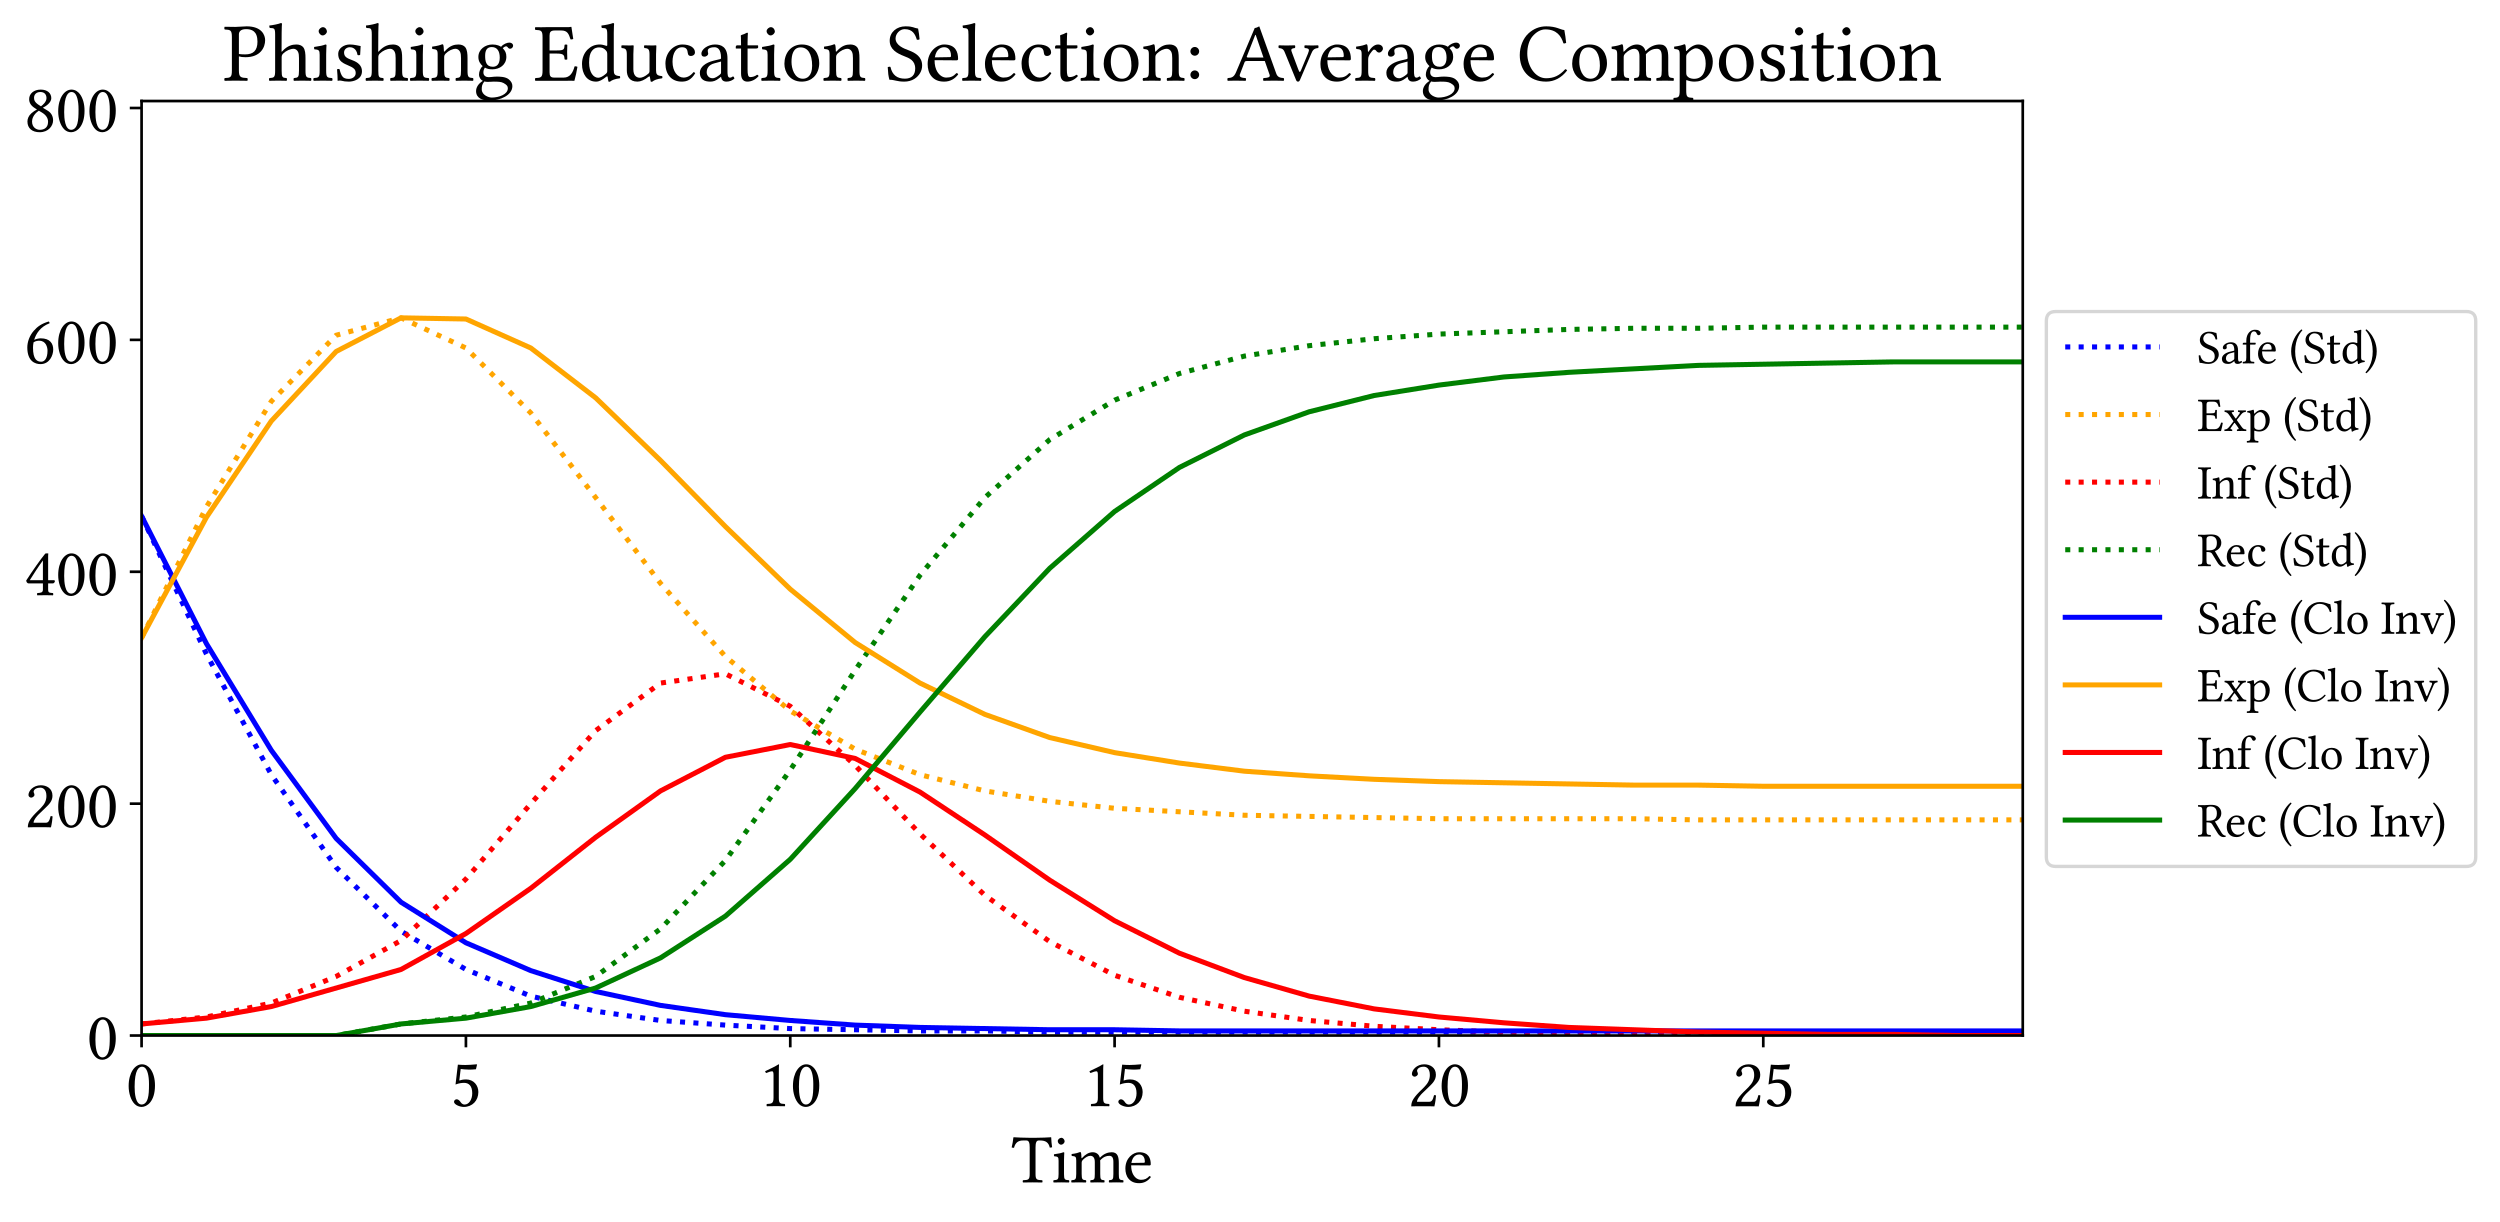 <?xml version="1.0" encoding="utf-8" standalone="no"?>
<!DOCTYPE svg PUBLIC "-//W3C//DTD SVG 1.1//EN"
  "http://www.w3.org/Graphics/SVG/1.1/DTD/svg11.dtd">
<svg xmlns:xlink="http://www.w3.org/1999/xlink" width="741.559pt" height="362.597pt" viewBox="0 0 741.559 362.597" xmlns="http://www.w3.org/2000/svg" version="1.1">
 <defs>
  <style type="text/css">*{stroke-linejoin: round; stroke-linecap: butt}</style>
 </defs>
 <g id="figure_1">
  <g id="patch_1">
   <path d="M 0 362.597 
L 741.559 362.597 
L 741.559 -0 
L 0 -0 
z
" style="fill: #ffffff"/>
  </g>
  <g id="axes_1">
   <g id="patch_2">
    <path d="M 41.996 307.167 
L 599.996 307.167 
L 599.996 29.967 
L 41.996 29.967 
z
" style="fill: #ffffff"/>
   </g>
   <g id="matplotlib.axis_1">
    <g id="xtick_1">
     <g id="line2d_1">
      <defs>
       <path id="me7a131b6c5" d="M 0 0 
L 0 3.5 
" style="stroke: #000000; stroke-width: 0.8"/>
      </defs>
      <g>
       <use xlink:href="#me7a131b6c5" x="41.996" y="307.167" style="stroke: #000000; stroke-width: 0.8"/>
      </g>
     </g>
     <g id="text_1">
      <!-- $\mathdefault{0}$ -->
      <g transform="translate(37.363 328.14) scale(0.2 -0.2)">
       <defs>
        <path id="LinLibertineT-30" d="M 1485 3679 
C 1594 3679 1696 3641 1773 3571 
C 1971 3405 2144 2918 2144 2060 
C 2144 1472 2125 1068 2035 742 
C 1894 217 1581 160 1466 160 
C 870 160 806 1254 806 1811 
C 806 3385 1197 3679 1485 3679 
z
M 1459 -64 
C 1952 -64 2701 435 2701 1939 
C 2701 2572 2547 3116 2266 3488 
C 2099 3711 1830 3904 1485 3904 
C 851 3904 250 3148 250 1881 
C 250 1196 461 556 813 204 
C 992 25 1210 -64 1459 -64 
z
" transform="scale(0.016)"/>
       </defs>
       <use xlink:href="#LinLibertineT-30" transform="scale(0.996)"/>
      </g>
     </g>
    </g>
    <g id="xtick_2">
     <g id="line2d_2">
      <g>
       <use xlink:href="#me7a131b6c5" x="138.203" y="307.167" style="stroke: #000000; stroke-width: 0.8"/>
      </g>
     </g>
     <g id="text_2">
      <!-- $\mathdefault{5}$ -->
      <g transform="translate(133.57 328.14) scale(0.2 -0.2)">
       <defs>
        <path id="LinLibertineT-35" d="M 2042 1209 
C 2042 605 1722 160 1338 160 
C 1094 160 1011 318 915 446 
C 832 554 723 649 589 649 
C 467 649 346 541 346 414 
C 346 153 890 -64 1254 -64 
C 2048 -64 2611 522 2611 1323 
C 2611 1940 2182 2496 1466 2496 
C 1190 2496 954 2438 838 2393 
L 966 3468 
C 1203 3443 1408 3411 1715 3411 
C 1907 3404 2125 3417 2387 3443 
L 2490 3878 
L 2445 3904 
C 2080 3872 1734 3840 1395 3840 
C 1158 3840 928 3852 704 3872 
L 486 2023 
C 826 2150 1069 2176 1299 2176 
C 1715 2176 2042 1902 2042 1209 
z
" transform="scale(0.016)"/>
       </defs>
       <use xlink:href="#LinLibertineT-35" transform="scale(0.996)"/>
      </g>
     </g>
    </g>
    <g id="xtick_3">
     <g id="line2d_3">
      <g>
       <use xlink:href="#me7a131b6c5" x="234.41" y="307.167" style="stroke: #000000; stroke-width: 0.8"/>
      </g>
     </g>
     <g id="text_3">
      <!-- $\mathdefault{10}$ -->
      <g transform="translate(225.144 328.14) scale(0.2 -0.2)">
       <defs>
        <path id="LinLibertineT-31" d="M 1843 793 
L 1843 3014 
C 1843 3398 1850 3789 1862 3872 
C 1862 3904 1850 3904 1824 3904 
C 1472 3686 1133 3526 570 3264 
C 582 3193 608 3129 666 3091 
C 960 3212 1101 3251 1222 3251 
C 1331 3251 1350 3097 1350 2880 
L 1350 793 
C 1350 262 1178 230 730 211 
C 691 172 691 38 730 0 
C 1043 6 1274 12 1619 12 
C 1926 12 2080 6 2400 0 
C 2438 38 2438 172 2400 211 
C 1952 230 1843 262 1843 793 
z
" transform="scale(0.016)"/>
       </defs>
       <use xlink:href="#LinLibertineT-31" transform="scale(0.996)"/>
       <use xlink:href="#LinLibertineT-30" transform="translate(46.326 0) scale(0.996)"/>
      </g>
     </g>
    </g>
    <g id="xtick_4">
     <g id="line2d_4">
      <g>
       <use xlink:href="#me7a131b6c5" x="330.616" y="307.167" style="stroke: #000000; stroke-width: 0.8"/>
      </g>
     </g>
     <g id="text_4">
      <!-- $\mathdefault{15}$ -->
      <g transform="translate(321.351 328.14) scale(0.2 -0.2)">
       <use xlink:href="#LinLibertineT-31" transform="scale(0.996)"/>
       <use xlink:href="#LinLibertineT-35" transform="translate(46.326 0) scale(0.996)"/>
      </g>
     </g>
    </g>
    <g id="xtick_5">
     <g id="line2d_5">
      <g>
       <use xlink:href="#me7a131b6c5" x="426.823" y="307.167" style="stroke: #000000; stroke-width: 0.8"/>
      </g>
     </g>
     <g id="text_5">
      <!-- $\mathdefault{20}$ -->
      <g transform="translate(417.558 328.14) scale(0.2 -0.2)">
       <defs>
        <path id="LinLibertineT-32" d="M 390 2999 
C 390 2866 512 2752 646 2752 
C 755 2752 947 2866 947 3006 
C 947 3057 934 3095 922 3139 
C 909 3184 870 3241 870 3292 
C 870 3451 1037 3679 1504 3679 
C 1734 3679 2061 3521 2061 2910 
C 2061 2501 1914 2168 1536 1783 
L 1062 1314 
C 435 672 333 364 333 -13 
C 333 -13 659 0 864 0 
L 1984 0 
C 2189 0 2483 -13 2483 -13 
C 2566 326 2630 807 2637 1000 
C 2598 1032 2515 1044 2451 1032 
C 2342 576 2234 416 2003 416 
L 864 416 
C 864 724 1306 1160 1338 1192 
L 1984 1815 
C 2349 2168 2624 2450 2624 2936 
C 2624 3622 2061 3904 1542 3904 
C 832 3904 390 3381 390 2999 
z
" transform="scale(0.016)"/>
       </defs>
       <use xlink:href="#LinLibertineT-32" transform="scale(0.996)"/>
       <use xlink:href="#LinLibertineT-30" transform="translate(46.326 0) scale(0.996)"/>
      </g>
     </g>
    </g>
    <g id="xtick_6">
     <g id="line2d_6">
      <g>
       <use xlink:href="#me7a131b6c5" x="523.03" y="307.167" style="stroke: #000000; stroke-width: 0.8"/>
      </g>
     </g>
     <g id="text_6">
      <!-- $\mathdefault{25}$ -->
      <g transform="translate(513.765 328.14) scale(0.2 -0.2)">
       <use xlink:href="#LinLibertineT-32" transform="scale(0.996)"/>
       <use xlink:href="#LinLibertineT-35" transform="translate(46.326 0) scale(0.996)"/>
      </g>
     </g>
    </g>
    <g id="text_7">
     <!-- Time -->
     <g transform="translate(300.024 350.755) scale(0.2 -0.2)">
      <defs>
       <path id="LinLibertineT-54" d="M 2240 796 
L 2240 3254 
C 2240 3666 2304 3910 2534 3910 
L 2675 3910 
C 3155 3910 3456 3743 3565 3247 
C 3635 3247 3725 3254 3782 3280 
C 3738 3575 3706 3904 3699 4192 
C 3699 4198 3686 4211 3680 4211 
C 3462 4192 2752 4160 2246 4160 
L 1696 4160 
C 1203 4160 448 4192 205 4211 
C 192 4211 179 4198 179 4192 
C 154 3904 90 3569 19 3260 
C 83 3235 160 3228 237 3228 
C 365 3743 659 3910 1082 3910 
L 1395 3910 
C 1632 3910 1696 3666 1696 3273 
L 1696 796 
C 1696 262 1587 230 1075 211 
C 1037 172 1037 38 1075 0 
C 1389 6 1715 12 1971 12 
C 2214 12 2541 6 2861 0 
C 2899 38 2899 172 2861 211 
C 2349 230 2240 262 2240 796 
z
" transform="scale(0.016)"/>
       <path id="LinLibertineT-69" d="M 576 3852 
C 576 3686 730 3519 883 3519 
C 1062 3519 1216 3692 1216 3827 
C 1216 3980 1082 4160 909 4160 
C 755 4160 576 4006 576 3852 
z
M 1158 785 
L 1158 2040 
C 1158 2356 1184 2769 1184 2769 
C 1184 2796 1152 2816 1101 2816 
C 922 2743 666 2683 224 2624 
C 211 2585 224 2483 237 2444 
C 589 2413 653 2375 653 2015 
L 653 785 
C 653 261 582 242 192 211 
C 154 172 154 38 192 0 
C 403 6 653 12 909 12 
C 1165 12 1408 6 1619 0 
C 1658 38 1658 172 1619 211 
C 1229 236 1158 261 1158 785 
z
" transform="scale(0.016)"/>
       <path id="LinLibertineT-6d" d="M 1088 2298 
C 1082 2489 1069 2719 1037 2783 
C 1024 2816 1011 2835 960 2835 
C 781 2764 614 2707 173 2649 
C 160 2611 173 2508 186 2470 
C 531 2438 602 2406 602 2036 
L 602 791 
C 602 268 518 236 166 211 
C 128 172 128 38 166 0 
C 358 6 602 12 858 12 
C 1114 12 1312 6 1504 0 
C 1542 38 1542 172 1504 211 
C 1178 243 1107 268 1107 791 
L 1107 1838 
C 1107 1972 1165 2049 1216 2106 
C 1472 2355 1709 2483 1907 2483 
C 2150 2483 2330 2329 2330 1902 
L 2330 791 
C 2330 268 2278 236 1933 211 
C 1901 172 1901 38 1933 0 
C 2093 6 2330 12 2586 12 
C 2842 12 3053 6 3213 0 
C 3245 38 3245 172 3213 211 
C 2893 236 2835 268 2835 791 
L 2835 1806 
C 2835 1896 2835 1985 2829 2061 
C 3136 2400 3424 2483 3674 2483 
C 3917 2483 4058 2342 4058 1915 
L 4058 791 
C 4058 268 3994 236 3661 211 
C 3629 172 3629 38 3661 0 
C 3821 6 4058 12 4314 12 
C 4570 12 4794 6 4973 0 
C 5005 38 5005 172 4973 211 
C 4621 236 4563 268 4563 791 
L 4563 1800 
C 4563 2368 4467 2816 3904 2816 
C 3578 2816 3181 2694 2848 2342 
C 2829 2323 2790 2291 2778 2349 
C 2720 2611 2470 2816 2138 2816 
C 1766 2816 1434 2598 1165 2298 
C 1133 2266 1094 2221 1088 2298 
z
" transform="scale(0.016)"/>
       <path id="LinLibertineT-65" d="M 794 1817 
C 915 2546 1363 2604 1517 2604 
C 1760 2604 2048 2469 2048 1927 
C 2048 1869 2022 1836 1952 1836 
L 794 1817 
z
M 2470 598 
C 2234 352 2048 249 1677 249 
C 1446 249 1178 385 979 714 
C 851 928 774 1225 774 1600 
L 2477 1587 
C 2554 1587 2598 1625 2598 1696 
C 2598 2237 2406 2816 1517 2816 
C 960 2816 237 2282 237 1302 
C 237 940 326 592 538 346 
C 755 89 1056 -64 1517 -64 
C 2003 -64 2349 160 2605 495 
C 2586 559 2547 592 2470 598 
z
" transform="scale(0.016)"/>
      </defs>
      <use xlink:href="#LinLibertineT-54" transform="scale(0.996)"/>
      <use xlink:href="#LinLibertineT-69" transform="translate(59.477 0) scale(0.996)"/>
      <use xlink:href="#LinLibertineT-6d" transform="translate(86.476 0) scale(0.996)"/>
      <use xlink:href="#LinLibertineT-65" transform="translate(165.181 0) scale(0.996)"/>
     </g>
    </g>
   </g>
   <g id="matplotlib.axis_2">
    <g id="ytick_1">
     <g id="line2d_7">
      <defs>
       <path id="m7c81fdc596" d="M 0 0 
L -3.5 0 
" style="stroke: #000000; stroke-width: 0.8"/>
      </defs>
      <g>
       <use xlink:href="#m7c81fdc596" x="41.996" y="307.167" style="stroke: #000000; stroke-width: 0.8"/>
      </g>
     </g>
     <g id="text_8">
      <!-- $\mathdefault{0}$ -->
      <g transform="translate(25.731 314.153) scale(0.2 -0.2)">
       <use xlink:href="#LinLibertineT-30" transform="scale(0.996)"/>
      </g>
     </g>
    </g>
    <g id="ytick_2">
     <g id="line2d_8">
      <g>
       <use xlink:href="#m7c81fdc596" x="41.996" y="238.383" style="stroke: #000000; stroke-width: 0.8"/>
      </g>
     </g>
     <g id="text_9">
      <!-- $\mathdefault{200}$ -->
      <g transform="translate(7.2 245.369) scale(0.2 -0.2)">
       <use xlink:href="#LinLibertineT-32" transform="scale(0.996)"/>
       <use xlink:href="#LinLibertineT-30" transform="translate(46.326 0) scale(0.996)"/>
       <use xlink:href="#LinLibertineT-30" transform="translate(92.653 0) scale(0.996)"/>
      </g>
     </g>
    </g>
    <g id="ytick_3">
     <g id="line2d_9">
      <g>
       <use xlink:href="#m7c81fdc596" x="41.996" y="169.599" style="stroke: #000000; stroke-width: 0.8"/>
      </g>
     </g>
     <g id="text_10">
      <!-- $\mathdefault{400}$ -->
      <g transform="translate(7.2 176.585) scale(0.2 -0.2)">
       <defs>
        <path id="LinLibertineT-34" d="M 1734 3246 
L 1734 1408 
L 512 1408 
C 838 1931 1293 2646 1734 3246 
z
M 2752 1408 
L 2221 1408 
L 2221 3272 
C 2221 3591 2221 3840 2234 3891 
L 2221 3904 
L 2016 3904 
C 1971 3904 1939 3865 1914 3833 
C 1510 3342 768 2288 179 1375 
C 198 1279 237 1107 429 1107 
L 1734 1107 
L 1734 522 
C 1734 230 1491 230 1216 211 
C 1178 172 1178 38 1216 0 
C 1421 6 1677 12 1971 12 
C 2221 12 2464 6 2669 0 
C 2707 38 2707 172 2669 211 
C 2355 236 2221 223 2221 522 
L 2221 1107 
L 2662 1107 
C 2752 1107 2848 1228 2848 1305 
C 2848 1369 2822 1408 2752 1408 
z
" transform="scale(0.016)"/>
       </defs>
       <use xlink:href="#LinLibertineT-34" transform="scale(0.996)"/>
       <use xlink:href="#LinLibertineT-30" transform="translate(46.326 0) scale(0.996)"/>
       <use xlink:href="#LinLibertineT-30" transform="translate(92.653 0) scale(0.996)"/>
      </g>
     </g>
    </g>
    <g id="ytick_4">
     <g id="line2d_10">
      <g>
       <use xlink:href="#m7c81fdc596" x="41.996" y="100.815" style="stroke: #000000; stroke-width: 0.8"/>
      </g>
     </g>
     <g id="text_11">
      <!-- $\mathdefault{600}$ -->
      <g transform="translate(7.2 107.801) scale(0.2 -0.2)">
       <defs>
        <path id="LinLibertineT-36" d="M 864 1965 
C 1075 2105 1286 2112 1395 2112 
C 2022 2112 2163 1499 2163 1180 
C 2163 478 1894 160 1581 160 
C 1178 160 813 376 813 1467 
C 813 1614 826 1780 864 1965 
z
M 922 2195 
C 1094 2775 1504 3419 2355 3737 
C 2355 3814 2330 3871 2278 3904 
C 1632 3712 1235 3444 877 3030 
C 480 2571 282 1990 282 1486 
C 282 191 1018 -64 1510 -64 
C 2349 -64 2694 746 2694 1295 
C 2694 1844 2400 2336 1530 2336 
C 1363 2336 1114 2284 922 2195 
z
" transform="scale(0.016)"/>
       </defs>
       <use xlink:href="#LinLibertineT-36" transform="scale(0.996)"/>
       <use xlink:href="#LinLibertineT-30" transform="translate(46.326 0) scale(0.996)"/>
       <use xlink:href="#LinLibertineT-30" transform="translate(92.653 0) scale(0.996)"/>
      </g>
     </g>
    </g>
    <g id="ytick_5">
     <g id="line2d_11">
      <g>
       <use xlink:href="#m7c81fdc596" x="41.996" y="32.031" style="stroke: #000000; stroke-width: 0.8"/>
      </g>
     </g>
     <g id="text_12">
      <!-- $\mathdefault{800}$ -->
      <g transform="translate(7.2 39.017) scale(0.2 -0.2)">
       <defs>
        <path id="LinLibertineT-38" d="M 1498 3679 
C 1914 3679 2067 3405 2067 3110 
C 2067 2764 1728 2476 1555 2348 
L 1357 2470 
C 954 2732 909 2944 909 3142 
C 909 3437 1114 3679 1498 3679 
z
M 2515 3104 
C 2515 3565 2157 3904 1530 3904 
C 877 3904 454 3513 454 3020 
C 454 2662 627 2400 1018 2156 
L 1184 2054 
C 998 1958 826 1843 666 1702 
C 403 1472 294 1184 294 934 
C 294 281 755 -64 1434 -64 
C 2272 -64 2682 550 2682 1036 
C 2682 1408 2522 1734 2182 1939 
L 1728 2214 
C 2029 2361 2515 2694 2515 3104 
z
M 1446 160 
C 1158 160 723 358 723 934 
C 723 1126 806 1574 1357 1939 
L 1658 1760 
C 2054 1516 2214 1216 2214 908 
C 2214 268 1734 160 1446 160 
z
" transform="scale(0.016)"/>
       </defs>
       <use xlink:href="#LinLibertineT-38" transform="scale(0.996)"/>
       <use xlink:href="#LinLibertineT-30" transform="translate(46.326 0) scale(0.996)"/>
       <use xlink:href="#LinLibertineT-30" transform="translate(92.653 0) scale(0.996)"/>
      </g>
     </g>
    </g>
   </g>
   <g id="line2d_12">
    <path d="M 41.996 153.091 
L 61.237 194.017 
L 80.479 229.785 
L 99.72 257.299 
L 118.961 276.214 
L 138.203 287.564 
L 157.444 295.474 
L 176.685 299.945 
L 195.927 302.696 
L 215.168 304.072 
L 234.41 305.104 
L 253.651 305.448 
L 272.892 305.791 
L 292.134 305.791 
L 311.375 306.135 
L 330.616 306.135 
L 349.858 306.135 
L 369.099 306.135 
L 388.341 306.135 
L 407.582 306.135 
L 426.823 306.135 
L 446.065 306.135 
L 465.306 306.135 
L 484.547 306.135 
L 503.789 306.135 
L 523.03 306.135 
L 542.272 306.135 
L 561.513 306.135 
L 580.754 306.135 
L 599.996 306.135 
" clip-path="url(#pce4a494688)" style="fill: none; stroke-dasharray: 1.5,2.475; stroke-dashoffset: 0; stroke: #0000ff; stroke-width: 1.5"/>
   </g>
   <g id="line2d_13">
    <path d="M 41.996 189.202 
L 61.237 150.339 
L 80.479 119.043 
L 99.72 99.439 
L 118.961 94.28 
L 138.203 103.222 
L 157.444 122.482 
L 176.685 147.588 
L 195.927 173.038 
L 215.168 194.705 
L 234.41 210.869 
L 253.651 222.219 
L 272.892 229.785 
L 292.134 234.6 
L 311.375 237.695 
L 330.616 239.759 
L 349.858 240.79 
L 369.099 241.822 
L 388.341 242.166 
L 407.582 242.51 
L 426.823 242.854 
L 446.065 242.854 
L 465.306 242.854 
L 484.547 242.854 
L 503.789 243.198 
L 523.03 243.198 
L 542.272 243.198 
L 561.513 243.198 
L 580.754 243.198 
L 599.996 243.198 
" clip-path="url(#pce4a494688)" style="fill: none; stroke-dasharray: 1.5,2.475; stroke-dashoffset: 0; stroke: #ffa500; stroke-width: 1.5"/>
   </g>
   <g id="line2d_14">
    <path d="M 41.996 303.728 
L 61.237 301.664 
L 80.479 297.537 
L 99.72 289.627 
L 118.961 278.966 
L 138.203 260.738 
L 157.444 238.383 
L 176.685 216.716 
L 195.927 202.615 
L 215.168 199.864 
L 234.41 209.494 
L 253.651 227.034 
L 272.892 247.325 
L 292.134 265.553 
L 311.375 279.31 
L 330.616 289.283 
L 349.858 295.818 
L 369.099 299.945 
L 388.341 302.696 
L 407.582 304.416 
L 426.823 305.448 
L 446.065 306.135 
L 465.306 306.479 
L 484.547 306.823 
L 503.789 307.167 
L 523.03 307.167 
L 542.272 307.167 
L 561.513 307.167 
L 580.754 307.167 
L 599.996 307.167 
" clip-path="url(#pce4a494688)" style="fill: none; stroke-dasharray: 1.5,2.475; stroke-dashoffset: 0; stroke: #ff0000; stroke-width: 1.5"/>
   </g>
   <g id="line2d_15">
    <path d="M 41.996 307.167 
L 61.237 307.167 
L 80.479 307.167 
L 99.72 307.167 
L 118.961 303.728 
L 138.203 301.664 
L 157.444 297.537 
L 176.685 289.627 
L 195.927 275.526 
L 215.168 255.235 
L 234.41 228.409 
L 253.651 198.832 
L 272.892 170.631 
L 292.134 147.588 
L 311.375 130.392 
L 330.616 118.699 
L 349.858 110.788 
L 369.099 105.63 
L 388.341 102.534 
L 407.582 100.471 
L 426.823 99.095 
L 446.065 98.407 
L 465.306 97.719 
L 484.547 97.376 
L 503.789 97.376 
L 523.03 97.032 
L 542.272 97.032 
L 561.513 97.032 
L 580.754 97.032 
L 599.996 97.032 
" clip-path="url(#pce4a494688)" style="fill: none; stroke-dasharray: 1.5,2.475; stroke-dashoffset: 0; stroke: #008000; stroke-width: 1.5"/>
   </g>
   <g id="line2d_16">
    <path d="M 41.996 153.091 
L 61.237 190.922 
L 80.479 222.563 
L 99.72 248.701 
L 118.961 267.616 
L 138.203 279.653 
L 157.444 287.908 
L 176.685 294.098 
L 195.927 298.225 
L 215.168 300.977 
L 234.41 302.696 
L 253.651 304.072 
L 272.892 304.76 
L 292.134 305.104 
L 311.375 305.448 
L 330.616 305.448 
L 349.858 305.791 
L 369.099 305.791 
L 388.341 305.791 
L 407.582 305.791 
L 426.823 305.791 
L 446.065 305.791 
L 465.306 305.791 
L 484.547 305.791 
L 503.789 305.791 
L 523.03 305.791 
L 542.272 305.791 
L 561.513 305.791 
L 580.754 305.791 
L 599.996 305.791 
" clip-path="url(#pce4a494688)" style="fill: none; stroke: #0000ff; stroke-width: 1.5; stroke-linecap: square"/>
   </g>
   <g id="line2d_17">
    <path d="M 41.996 189.202 
L 61.237 153.435 
L 80.479 124.889 
L 99.72 104.254 
L 118.961 94.28 
L 138.203 94.624 
L 157.444 103.222 
L 176.685 118.011 
L 195.927 136.583 
L 215.168 156.186 
L 234.41 174.758 
L 253.651 190.578 
L 272.892 202.615 
L 292.134 211.901 
L 311.375 218.78 
L 330.616 223.25 
L 349.858 226.346 
L 369.099 228.753 
L 388.341 230.129 
L 407.582 231.161 
L 426.823 231.849 
L 446.065 232.192 
L 465.306 232.536 
L 484.547 232.88 
L 503.789 232.88 
L 523.03 233.224 
L 542.272 233.224 
L 561.513 233.224 
L 580.754 233.224 
L 599.996 233.224 
" clip-path="url(#pce4a494688)" style="fill: none; stroke: #ffa500; stroke-width: 1.5; stroke-linecap: square"/>
   </g>
   <g id="line2d_18">
    <path d="M 41.996 303.728 
L 61.237 302.008 
L 80.479 298.569 
L 99.72 293.066 
L 118.961 287.564 
L 138.203 276.902 
L 157.444 263.489 
L 176.685 248.357 
L 195.927 234.6 
L 215.168 224.626 
L 234.41 220.843 
L 253.651 224.97 
L 272.892 234.944 
L 292.134 247.669 
L 311.375 261.082 
L 330.616 273.119 
L 349.858 282.749 
L 369.099 289.971 
L 388.341 295.474 
L 407.582 299.257 
L 426.823 301.664 
L 446.065 303.384 
L 465.306 304.76 
L 484.547 305.448 
L 503.789 306.135 
L 523.03 306.479 
L 542.272 306.823 
L 561.513 306.823 
L 580.754 307.167 
L 599.996 307.167 
" clip-path="url(#pce4a494688)" style="fill: none; stroke: #ff0000; stroke-width: 1.5; stroke-linecap: square"/>
   </g>
   <g id="line2d_19">
    <path d="M 41.996 307.167 
L 61.237 307.167 
L 80.479 307.167 
L 99.72 307.167 
L 118.961 303.728 
L 138.203 302.008 
L 157.444 298.569 
L 176.685 293.066 
L 195.927 284.124 
L 215.168 271.743 
L 234.41 254.891 
L 253.651 233.912 
L 272.892 211.213 
L 292.134 188.858 
L 311.375 168.567 
L 330.616 151.715 
L 349.858 138.646 
L 369.099 129.016 
L 388.341 122.138 
L 407.582 117.323 
L 426.823 114.228 
L 446.065 111.82 
L 465.306 110.445 
L 484.547 109.413 
L 503.789 108.381 
L 523.03 108.037 
L 542.272 107.693 
L 561.513 107.349 
L 580.754 107.349 
L 599.996 107.349 
" clip-path="url(#pce4a494688)" style="fill: none; stroke: #008000; stroke-width: 1.5; stroke-linecap: square"/>
   </g>
   <g id="patch_3">
    <path d="M 41.996 307.167 
L 41.996 29.967 
" style="fill: none; stroke: #000000; stroke-width: 0.8; stroke-linejoin: miter; stroke-linecap: square"/>
   </g>
   <g id="patch_4">
    <path d="M 599.996 307.167 
L 599.996 29.967 
" style="fill: none; stroke: #000000; stroke-width: 0.8; stroke-linejoin: miter; stroke-linecap: square"/>
   </g>
   <g id="patch_5">
    <path d="M 41.996 307.167 
L 599.996 307.167 
" style="fill: none; stroke: #000000; stroke-width: 0.8; stroke-linejoin: miter; stroke-linecap: square"/>
   </g>
   <g id="patch_6">
    <path d="M 41.996 29.967 
L 599.996 29.967 
" style="fill: none; stroke: #000000; stroke-width: 0.8; stroke-linejoin: miter; stroke-linecap: square"/>
   </g>
   <g id="text_13">
    <!-- Phishing Education Selection: Average Composition -->
    <g transform="translate(66.235 23.967) scale(0.24 -0.24)">
     <defs>
      <path id="LinLibertineT-50" d="M 1210 3591 
C 1210 3779 1306 4006 1766 4006 
C 2208 4006 2650 3857 2650 3033 
C 2650 2333 2317 2048 1696 2048 
C 1536 2048 1280 2060 1210 2080 
L 1210 3591 
z
M 666 3390 
L 666 798 
C 666 262 557 230 109 211 
C 70 172 70 38 109 0 
C 397 6 710 12 941 12 
C 1165 12 1542 6 1862 0 
C 1901 38 1901 172 1862 211 
C 1363 237 1210 262 1210 798 
L 1210 1894 
C 1350 1849 1504 1830 1728 1830 
C 2893 1830 3245 2599 3245 3150 
C 3245 3532 2995 4224 1811 4224 
C 1568 4224 1190 4179 934 4179 
C 698 4179 365 4185 109 4191 
C 70 4153 70 4019 109 3980 
C 557 3960 666 3928 666 3390 
z
" transform="scale(0.016)"/>
      <path id="LinLibertineT-68" d="M 1069 1838 
C 1069 1972 1126 2049 1178 2106 
C 1421 2342 1747 2483 1997 2483 
C 2125 2483 2259 2400 2336 2253 
C 2400 2125 2413 1953 2413 1761 
L 2413 791 
C 2413 268 2349 243 2016 211 
C 1984 172 1984 38 2016 0 
C 2195 6 2413 12 2669 12 
C 2925 12 3136 6 3347 0 
C 3379 38 3379 172 3347 211 
C 2989 243 2918 268 2918 791 
L 2918 1742 
C 2918 2093 2893 2406 2746 2598 
C 2637 2739 2438 2816 2214 2816 
C 1901 2816 1517 2732 1126 2298 
C 1107 2272 1062 2208 1062 2298 
L 1069 3728 
C 1069 4140 1094 4408 1094 4408 
C 1094 4458 1069 4480 1011 4480 
C 851 4408 371 4309 115 4288 
C 102 4236 115 4134 154 4096 
C 486 4077 563 4108 563 3576 
L 563 791 
C 563 262 486 236 115 211 
C 77 172 77 38 115 0 
C 326 6 563 12 819 12 
C 1062 12 1274 6 1453 0 
C 1491 38 1491 172 1453 211 
C 1126 236 1069 262 1069 791 
L 1069 1838 
z
" transform="scale(0.016)"/>
      <path id="LinLibertineT-73" d="M 307 885 
C 333 570 352 269 352 0 
C 416 12 480 19 512 19 
C 557 19 595 19 640 6 
C 813 -39 986 -64 1222 -64 
C 1581 -64 2240 108 2240 743 
C 2240 1180 1926 1437 1491 1597 
C 1107 1745 851 1841 851 2194 
C 851 2457 1082 2604 1299 2604 
C 1440 2604 1811 2553 1894 2008 
C 1933 1969 2061 1976 2099 2014 
C 2118 2245 2131 2482 2138 2694 
C 1939 2726 1632 2816 1299 2816 
C 826 2816 397 2508 397 2097 
C 397 1629 608 1430 1101 1225 
C 1632 1007 1754 872 1754 596 
C 1754 281 1446 147 1210 147 
C 960 147 819 230 755 301 
C 614 448 544 731 506 891 
C 467 930 346 923 307 885 
z
" transform="scale(0.016)"/>
      <path id="LinLibertineT-6e" d="M 1178 2298 
C 1139 2253 1101 2240 1101 2298 
C 1094 2470 1082 2719 1050 2783 
C 1037 2816 1024 2835 973 2835 
C 794 2764 627 2707 186 2649 
C 173 2611 186 2508 198 2470 
C 544 2438 614 2406 614 2036 
L 614 791 
C 614 268 550 243 166 211 
C 128 172 128 38 166 0 
C 358 6 614 12 870 12 
C 1126 12 1318 6 1510 0 
C 1549 38 1549 172 1510 211 
C 1184 243 1120 268 1120 791 
L 1120 1838 
C 1120 1972 1178 2049 1229 2106 
C 1472 2342 1760 2483 2010 2483 
C 2138 2483 2272 2400 2349 2253 
C 2413 2125 2426 1953 2426 1761 
L 2426 791 
C 2426 268 2362 243 2029 211 
C 1997 172 1997 38 2029 0 
C 2221 6 2426 12 2682 12 
C 2938 12 3168 6 3360 0 
C 3392 38 3392 172 3360 211 
C 3002 243 2931 268 2931 791 
L 2931 1742 
C 2931 2093 2906 2400 2758 2598 
C 2650 2739 2451 2816 2227 2816 
C 1914 2816 1555 2732 1178 2298 
z
" transform="scale(0.016)"/>
      <path id="LinLibertineT-67" d="M 2042 1798 
C 2042 1208 1741 1088 1504 1088 
C 966 1088 909 1538 909 1944 
C 909 2389 1069 2617 1421 2617 
C 1824 2617 2042 2325 2042 1798 
z
M 845 -52 
C 915 -71 1018 -84 1101 -84 
C 1299 -84 1478 -64 1568 -64 
C 1888 -64 2157 -71 2342 -176 
C 2592 -319 2669 -411 2669 -581 
C 2669 -1051 1990 -1300 1414 -1300 
C 1184 -1300 646 -1110 646 -666 
C 646 -444 659 -280 845 -52 
z
M 2842 2484 
C 2963 2484 3078 2598 3078 2726 
C 3078 2860 2957 2963 2784 2963 
C 2618 2963 2310 2854 2144 2636 
C 2067 2687 1856 2816 1478 2816 
C 909 2816 384 2433 384 1849 
C 384 1506 538 1310 717 1138 
C 538 985 435 708 435 488 
C 435 256 563 76 730 -7 
C 384 -215 205 -515 205 -796 
C 205 -1364 730 -1536 1222 -1536 
C 2086 -1536 3021 -1117 3021 -411 
C 3021 -202 2925 -39 2739 115 
C 2490 320 2042 326 1805 326 
C 1690 326 1530 313 1376 294 
C 1280 288 1216 281 1184 281 
C 998 281 774 371 774 650 
C 774 779 813 915 890 1023 
C 1043 934 1222 889 1472 889 
C 2035 889 2554 1240 2554 1862 
C 2554 2160 2464 2331 2278 2522 
C 2323 2585 2451 2675 2534 2675 
C 2579 2675 2624 2655 2662 2598 
C 2688 2547 2771 2484 2842 2484 
z
" transform="scale(0.016)"/>
      <path id="LinLibertineT-45" d="M 1798 2355 
L 1216 2355 
L 1216 3497 
C 1216 3777 1293 3903 1638 3903 
L 2118 3903 
C 2598 3903 2701 3650 2842 3212 
C 2918 3199 2989 3212 3053 3243 
C 3021 3504 2925 4115 2912 4166 
C 2912 4179 2906 4185 2886 4185 
C 2778 4166 2726 4160 2573 4160 
L 941 4160 
C 749 4147 371 4153 115 4160 
C 77 4121 77 3987 115 3948 
C 563 3929 672 3898 672 3375 
L 672 803 
C 672 263 563 230 115 211 
C 77 172 77 38 115 0 
C 352 -7 736 0 947 0 
L 2323 0 
C 2630 12 3142 0 3142 0 
C 3232 321 3328 751 3379 1083 
C 3315 1122 3238 1135 3155 1116 
C 3027 636 2803 249 2317 249 
L 1574 249 
C 1306 249 1216 354 1216 662 
L 1216 2112 
L 1798 2112 
C 2342 2112 2362 1961 2381 1666 
C 2419 1626 2554 1626 2592 1666 
C 2586 1836 2579 2020 2579 2240 
C 2579 2418 2586 2634 2592 2786 
C 2554 2824 2419 2824 2381 2786 
C 2362 2437 2342 2355 1798 2355 
z
" transform="scale(0.016)"/>
      <path id="LinLibertineT-64" d="M 2208 795 
C 2208 673 2195 621 2106 544 
C 1869 339 1664 236 1504 236 
C 1158 236 800 615 800 1417 
C 800 1879 890 2136 986 2271 
C 1184 2572 1453 2591 1581 2591 
C 1811 2591 1971 2508 2099 2360 
C 2189 2258 2208 2213 2208 2014 
L 2208 795 
z
M 2138 320 
C 2170 345 2227 358 2234 313 
C 2253 160 2304 -64 2304 -64 
C 2355 -84 2387 -77 2426 -64 
C 2566 51 2790 147 3181 192 
C 3219 230 3219 326 3181 364 
C 2771 396 2714 518 2714 833 
L 2714 3728 
C 2714 4140 2739 4408 2739 4408 
C 2739 4458 2714 4480 2656 4480 
C 2496 4408 2016 4309 1760 4288 
C 1747 4236 1760 4134 1798 4096 
C 2131 4077 2208 4108 2208 3576 
L 2208 2764 
C 2208 2719 2195 2707 2150 2707 
C 2125 2707 1862 2816 1651 2816 
C 1229 2816 947 2675 691 2431 
C 416 2155 250 1776 250 1301 
C 250 512 646 -64 1338 -64 
C 1587 -64 1824 64 2138 320 
z
" transform="scale(0.016)"/>
      <path id="LinLibertineT-75" d="M 1389 -64 
C 1638 -64 1939 64 2253 319 
C 2285 345 2342 358 2349 313 
C 2368 153 2419 -64 2419 -64 
C 2470 -84 2502 -77 2541 -64 
C 2682 51 2906 147 3296 192 
C 3334 230 3334 326 3296 364 
C 2886 396 2829 517 2829 830 
L 2829 2055 
C 2829 2247 2854 2713 2854 2713 
C 2854 2732 2835 2752 2803 2752 
C 2771 2745 2675 2739 2579 2739 
C 2374 2739 2144 2745 1926 2752 
C 1888 2713 1888 2579 1926 2540 
C 2240 2521 2323 2444 2323 2023 
L 2323 792 
C 2323 670 2310 619 2221 543 
C 1984 338 1741 236 1581 236 
C 1389 236 1069 326 1069 894 
L 1069 2055 
C 1069 2247 1094 2713 1094 2713 
C 1094 2732 1075 2752 1043 2752 
C 1011 2745 915 2739 819 2739 
C 614 2739 384 2745 166 2752 
C 128 2713 128 2579 166 2540 
C 474 2515 563 2444 563 2030 
L 563 804 
C 563 364 755 -64 1389 -64 
z
" transform="scale(0.016)"/>
      <path id="LinLibertineT-63" d="M 2547 583 
C 2522 641 2470 666 2413 673 
C 2195 390 1920 249 1645 249 
C 1178 249 787 724 787 1475 
C 787 2181 1094 2604 1517 2604 
C 1894 2604 1946 2380 1971 2155 
C 1990 1982 2080 1924 2214 1924 
C 2349 1924 2528 2007 2528 2206 
C 2528 2559 2163 2816 1549 2816 
C 915 2816 237 2245 237 1334 
C 237 506 698 -64 1504 -64 
C 1888 -64 2227 57 2547 583 
z
" transform="scale(0.016)"/>
      <path id="LinLibertineT-61" d="M 1875 1494 
L 1875 647 
C 1875 564 1837 519 1786 480 
C 1619 346 1402 198 1222 198 
C 902 198 762 455 762 654 
C 762 942 896 1237 1370 1359 
L 1875 1494 
z
M 1875 307 
C 1914 108 1984 -64 2304 -64 
C 2547 -64 2778 44 2912 172 
C 2899 249 2874 307 2803 345 
C 2758 307 2650 243 2566 243 
C 2381 243 2374 493 2374 788 
L 2374 1731 
C 2374 2643 1875 2816 1408 2816 
C 883 2816 352 2469 352 2104 
C 352 1950 429 1873 576 1873 
C 762 1873 877 2007 877 2091 
C 877 2136 870 2181 858 2206 
C 851 2226 845 2264 845 2335 
C 845 2534 1114 2604 1357 2604 
C 1574 2604 1875 2495 1875 1770 
C 1875 1725 1856 1699 1837 1693 
L 1286 1558 
C 672 1404 230 1064 230 628 
C 230 102 589 -64 1037 -64 
C 1261 -64 1453 -13 1734 204 
L 1862 307 
L 1875 307 
z
" transform="scale(0.016)"/>
      <path id="LinLibertineT-74" d="M 275 2752 
C 186 2752 160 2675 160 2623 
L 160 2540 
C 160 2508 166 2502 192 2502 
L 570 2502 
L 570 570 
C 570 115 768 -64 1062 -64 
C 1357 -64 1677 76 1926 358 
C 1914 422 1875 461 1811 467 
C 1645 339 1453 288 1286 288 
C 1114 288 1075 480 1075 878 
L 1075 2502 
L 1741 2502 
C 1805 2502 1894 2527 1894 2585 
L 1894 2713 
C 1894 2739 1875 2752 1843 2752 
L 1075 2752 
L 1075 3001 
C 1075 3417 1101 3673 1101 3673 
C 1101 3712 1082 3731 1050 3731 
C 1024 3731 966 3705 909 3673 
C 838 3635 774 3603 691 3584 
C 614 3558 550 3539 550 3494 
C 550 3417 570 3462 570 2752 
L 275 2752 
z
" transform="scale(0.016)"/>
      <path id="LinLibertineT-6f" d="M 262 1315 
C 262 660 698 -64 1606 -64 
C 2016 -64 2330 83 2547 294 
C 2835 577 2963 981 2963 1372 
C 2963 2040 2598 2816 1619 2816 
C 1197 2816 851 2643 614 2367 
C 384 2091 262 1719 262 1315 
z
M 1523 2591 
C 2074 2591 2413 2091 2413 1167 
C 2413 358 1997 160 1696 160 
C 1030 160 813 968 813 1462 
C 813 2020 947 2591 1523 2591 
z
" transform="scale(0.016)"/>
      <path id="LinLibertineT-53" d="M 2528 4051 
C 2157 4102 2170 4224 1542 4224 
C 896 4224 326 3794 326 3113 
C 326 2439 883 2131 1446 1912 
C 1830 1765 2304 1585 2304 956 
C 2304 436 2016 166 1504 166 
C 909 166 525 442 384 1078 
C 301 1103 237 1091 173 1058 
C 198 564 224 397 301 83 
C 704 83 883 -64 1453 -64 
C 1741 -64 2016 6 2240 147 
C 2611 378 2842 769 2842 1180 
C 2842 1861 2330 2163 1805 2362 
C 1421 2503 781 2747 781 3286 
C 781 3646 1107 4006 1485 4006 
C 2106 4006 2304 3608 2432 3184 
C 2502 3171 2586 3177 2643 3222 
C 2618 3530 2592 3710 2528 4051 
z
" transform="scale(0.016)"/>
      <path id="LinLibertineT-6c" d="M 608 790 
C 608 262 538 230 147 211 
C 109 172 109 38 147 0 
C 371 6 608 12 864 12 
C 1120 12 1363 6 1574 0 
C 1613 38 1613 172 1574 211 
C 1184 230 1114 262 1114 790 
L 1114 3726 
C 1114 4140 1139 4408 1139 4408 
C 1139 4458 1114 4480 1056 4480 
C 896 4408 416 4309 160 4288 
C 147 4236 160 4134 198 4096 
C 570 4070 608 4051 608 3573 
L 608 790 
z
" transform="scale(0.016)"/>
      <path id="LinLibertineT-3a" d="M 448 2284 
C 448 2099 602 1945 787 1945 
C 973 1945 1126 2099 1126 2284 
C 1126 2470 973 2624 787 2624 
C 602 2624 448 2470 448 2284 
z
M 448 467 
C 448 281 602 128 787 128 
C 973 128 1126 281 1126 467 
C 1126 652 973 806 787 806 
C 602 806 448 652 448 467 
z
" transform="scale(0.016)"/>
      <path id="LinLibertineT-41" d="M 1683 1804 
C 1542 1804 1498 1824 1523 1888 
L 2176 3559 
L 2214 3559 
L 2816 1804 
L 1683 1804 
z
M 992 514 
L 1344 1428 
C 1376 1510 1414 1536 1568 1536 
L 2918 1536 
L 3290 469 
C 3366 255 3123 230 2816 211 
C 2778 172 2778 38 2816 0 
C 3053 6 3405 12 3654 12 
C 3917 12 4160 6 4384 0 
C 4422 38 4422 172 4384 211 
C 4134 236 3917 255 3808 558 
L 2490 4224 
C 2394 4165 2221 4094 2138 4094 
L 685 659 
C 518 267 326 230 45 211 
C 6 172 6 38 45 0 
C 211 6 422 12 614 12 
C 877 12 1197 6 1434 0 
C 1472 38 1472 172 1434 211 
C 1190 230 890 255 992 514 
z
" transform="scale(0.016)"/>
      <path id="LinLibertineT-76" d="M 2080 2540 
C 2426 2515 2464 2439 2330 2115 
L 1811 869 
C 1709 622 1677 622 1574 889 
L 1114 2115 
C 998 2420 973 2496 1312 2540 
C 1350 2579 1350 2713 1312 2752 
C 1101 2745 877 2739 666 2739 
C 454 2739 262 2745 70 2752 
C 32 2713 32 2579 70 2540 
C 410 2502 454 2401 582 2077 
L 1402 69 
C 1440 -26 1478 -64 1562 -64 
C 1626 -64 1670 -26 1715 82 
L 2566 2070 
C 2688 2350 2758 2509 3117 2540 
C 3155 2579 3155 2713 3117 2752 
C 2989 2745 2835 2739 2669 2739 
C 2458 2739 2240 2745 2080 2752 
C 2042 2713 2042 2579 2080 2540 
z
" transform="scale(0.016)"/>
      <path id="LinLibertineT-72" d="M 1126 2298 
C 1114 2553 1107 2719 1075 2783 
C 1062 2816 1050 2835 998 2835 
C 819 2764 653 2707 211 2649 
C 198 2611 211 2508 224 2470 
C 570 2438 640 2406 640 2036 
L 640 791 
C 640 262 563 236 166 211 
C 128 172 128 38 166 0 
C 390 6 640 12 896 12 
C 1152 12 1446 6 1670 0 
C 1709 38 1709 172 1670 211 
C 1222 243 1146 262 1146 791 
L 1146 1679 
C 1146 1844 1222 1991 1299 2106 
C 1370 2208 1517 2419 1594 2419 
C 1651 2419 1709 2406 1760 2336 
C 1805 2272 1882 2189 1990 2189 
C 2144 2189 2291 2349 2291 2508 
C 2291 2630 2176 2816 1907 2816 
C 1606 2816 1344 2534 1197 2285 
C 1158 2215 1126 2266 1126 2298 
z
" transform="scale(0.016)"/>
      <path id="LinLibertineT-43" d="M 2285 -64 
C 2906 -64 3475 230 3910 802 
C 3878 859 3834 898 3763 898 
C 3309 397 2874 198 2278 198 
C 1414 198 819 1174 819 2112 
C 819 2664 966 3126 1197 3415 
C 1517 3807 1888 3987 2221 3987 
C 3104 3987 3456 3460 3622 2908 
C 3699 2882 3763 2902 3834 2940 
C 3802 3274 3757 3582 3693 3935 
C 3366 3968 3078 4224 2291 4224 
C 1747 4224 1293 4025 915 3679 
C 493 3287 237 2657 237 1990 
C 237 872 909 -64 2285 -64 
z
" transform="scale(0.016)"/>
      <path id="LinLibertineT-70" d="M 1120 2123 
C 1286 2328 1581 2521 1766 2521 
C 2176 2521 2528 2059 2528 1334 
C 2528 808 2342 153 1626 153 
C 1510 153 1286 185 1171 288 
C 1043 403 1018 442 1018 673 
L 1018 1841 
C 1018 1976 1043 2033 1120 2123 
z
M 998 2361 
C 992 2553 979 2719 947 2783 
C 934 2816 922 2835 870 2835 
C 691 2764 525 2707 83 2649 
C 70 2611 83 2508 96 2470 
C 442 2438 512 2405 512 2033 
L 512 -725 
C 512 -1272 442 -1305 51 -1325 
C 13 -1364 13 -1498 51 -1536 
C 275 -1530 512 -1524 768 -1524 
C 1024 -1524 1331 -1530 1542 -1536 
C 1581 -1498 1581 -1364 1542 -1325 
C 1088 -1299 1018 -1272 1018 -725 
L 1018 -13 
C 1018 70 1043 64 1107 32 
C 1267 -26 1459 -64 1664 -64 
C 2022 -64 2342 44 2605 294 
C 2906 589 3078 987 3078 1507 
C 3078 2187 2598 2816 1946 2816 
C 1651 2816 1325 2617 1069 2335 
C 1030 2296 1005 2296 998 2361 
z
" transform="scale(0.016)"/>
     </defs>
     <use xlink:href="#LinLibertineT-50" transform="scale(0.996)"/>
     <use xlink:href="#LinLibertineT-68" transform="translate(55.093 0) scale(0.996)"/>
     <use xlink:href="#LinLibertineT-69" transform="translate(108.692 0) scale(0.996)"/>
     <use xlink:href="#LinLibertineT-73" transform="translate(135.691 0) scale(0.996)"/>
     <use xlink:href="#LinLibertineT-68" transform="translate(174.546 0) scale(0.996)"/>
     <use xlink:href="#LinLibertineT-69" transform="translate(228.145 0) scale(0.996)"/>
     <use xlink:href="#LinLibertineT-6e" transform="translate(255.143 0) scale(0.996)"/>
     <use xlink:href="#LinLibertineT-67" transform="translate(309.141 0) scale(0.996)"/>
     <use xlink:href="#LinLibertineT-45" transform="translate(383.861 0) scale(0.996)"/>
     <use xlink:href="#LinLibertineT-64" transform="translate(439.352 0) scale(0.996)"/>
     <use xlink:href="#LinLibertineT-75" transform="translate(489.763 0) scale(0.996)"/>
     <use xlink:href="#LinLibertineT-63" transform="translate(542.665 0) scale(0.996)"/>
     <use xlink:href="#LinLibertineT-61" transform="translate(585.305 0) scale(0.996)"/>
     <use xlink:href="#LinLibertineT-74" transform="translate(630.834 0) scale(0.996)"/>
     <use xlink:href="#LinLibertineT-69" transform="translate(662.316 0) scale(0.996)"/>
     <use xlink:href="#LinLibertineT-6f" transform="translate(689.315 0) scale(0.996)"/>
     <use xlink:href="#LinLibertineT-6e" transform="translate(739.527 0) scale(0.996)"/>
     <use xlink:href="#LinLibertineT-53" transform="translate(818.431 0) scale(0.996)"/>
     <use xlink:href="#LinLibertineT-65" transform="translate(866.75 0) scale(0.996)"/>
     <use xlink:href="#LinLibertineT-6c" transform="translate(911.283 0) scale(0.996)"/>
     <use xlink:href="#LinLibertineT-65" transform="translate(937.584 0) scale(0.996)"/>
     <use xlink:href="#LinLibertineT-63" transform="translate(982.814 0) scale(0.996)"/>
     <use xlink:href="#LinLibertineT-74" transform="translate(1025.454 0) scale(0.996)"/>
     <use xlink:href="#LinLibertineT-69" transform="translate(1056.936 0) scale(0.996)"/>
     <use xlink:href="#LinLibertineT-6f" transform="translate(1083.935 0) scale(0.996)"/>
     <use xlink:href="#LinLibertineT-6e" transform="translate(1134.147 0) scale(0.996)"/>
     <use xlink:href="#LinLibertineT-3a" transform="translate(1188.144 0) scale(0.996)"/>
     <use xlink:href="#LinLibertineT-41" transform="translate(1240.717 0) scale(0.996)"/>
     <use xlink:href="#LinLibertineT-76" transform="translate(1303.482 0) scale(0.996)"/>
     <use xlink:href="#LinLibertineT-65" transform="translate(1352.199 0) scale(0.996)"/>
     <use xlink:href="#LinLibertineT-72" transform="translate(1396.732 0) scale(0.996)"/>
     <use xlink:href="#LinLibertineT-61" transform="translate(1433.793 0) scale(0.996)"/>
     <use xlink:href="#LinLibertineT-67" transform="translate(1479.322 0) scale(0.996)"/>
     <use xlink:href="#LinLibertineT-65" transform="translate(1529.135 0) scale(0.996)"/>
     <use xlink:href="#LinLibertineT-43" transform="translate(1598.575 0) scale(0.996)"/>
     <use xlink:href="#LinLibertineT-6f" transform="translate(1662.934 0) scale(0.996)"/>
     <use xlink:href="#LinLibertineT-6d" transform="translate(1713.145 0) scale(0.996)"/>
     <use xlink:href="#LinLibertineT-70" transform="translate(1791.85 0) scale(0.996)"/>
     <use xlink:href="#LinLibertineT-6f" transform="translate(1844.253 0) scale(0.996)"/>
     <use xlink:href="#LinLibertineT-73" transform="translate(1894.465 0) scale(0.996)"/>
     <use xlink:href="#LinLibertineT-69" transform="translate(1933.319 0) scale(0.996)"/>
     <use xlink:href="#LinLibertineT-74" transform="translate(1960.318 0) scale(0.996)"/>
     <use xlink:href="#LinLibertineT-69" transform="translate(1991.8 0) scale(0.996)"/>
     <use xlink:href="#LinLibertineT-6f" transform="translate(2018.799 0) scale(0.996)"/>
     <use xlink:href="#LinLibertineT-6e" transform="translate(2069.011 0) scale(0.996)"/>
    </g>
   </g>
   <g id="legend_1">
    <g id="patch_7">
     <path d="M 609.796 257.006 
L 731.559 257.006 
Q 734.359 257.006 734.359 254.206 
L 734.359 95.207 
Q 734.359 92.407 731.559 92.407 
L 609.796 92.407 
Q 606.996 92.407 606.996 95.207 
L 606.996 254.206 
Q 606.996 257.006 609.796 257.006 
z
" style="fill: #ffffff; opacity: 0.8; stroke: #cccccc; stroke-linejoin: miter"/>
    </g>
    <g id="line2d_20">
     <path d="M 612.596 102.907 
L 626.596 102.907 
L 640.596 102.907 
" style="fill: none; stroke-dasharray: 1.5,2.475; stroke-dashoffset: 0; stroke: #0000ff; stroke-width: 1.5"/>
    </g>
    <g id="text_14">
     <!-- Safe (Std) -->
     <g transform="translate(651.796 107.807) scale(0.14 -0.14)">
      <defs>
       <path id="LinLibertineT-66" d="M 1120 791 
L 1120 2502 
L 1715 2502 
C 1773 2502 1862 2527 1862 2585 
L 1862 2713 
C 1862 2739 1843 2752 1811 2752 
L 1120 2752 
L 1120 3118 
C 1120 4108 1414 4262 1626 4262 
C 1818 4262 1920 4185 2010 3960 
C 2061 3844 2131 3754 2266 3754 
C 2374 3754 2528 3889 2528 4018 
C 2528 4127 2458 4243 2323 4345 
C 2157 4460 1990 4480 1747 4480 
C 1210 4480 614 4011 614 3009 
L 614 2752 
L 288 2752 
C 173 2752 141 2675 141 2623 
L 141 2540 
C 141 2508 147 2502 173 2502 
L 614 2502 
L 614 791 
C 614 262 512 236 166 211 
C 128 172 128 38 166 0 
C 390 6 614 12 870 12 
C 1126 12 1434 6 1658 0 
C 1696 38 1696 172 1658 211 
C 1158 236 1120 262 1120 791 
z
" transform="scale(0.016)"/>
       <path id="LinLibertineT-28" d="M 282 1612 
C 282 1324 307 -154 1638 -1306 
C 1702 -1293 1754 -1249 1773 -1197 
C 1562 -954 813 -71 813 1612 
C 813 3296 1568 4179 1773 4409 
C 1754 4473 1709 4518 1638 4525 
C 877 3872 282 2803 282 1612 
z
" transform="scale(0.016)"/>
       <path id="LinLibertineT-29" d="M 1626 1612 
C 1626 1900 1600 3379 269 4531 
C 205 4518 154 4473 134 4422 
C 346 4179 1094 3296 1094 1612 
C 1094 -71 339 -954 134 -1185 
C 154 -1249 198 -1293 269 -1300 
C 1030 -647 1626 422 1626 1612 
z
" transform="scale(0.016)"/>
      </defs>
      <use xlink:href="#LinLibertineT-53" transform="scale(0.996)"/>
      <use xlink:href="#LinLibertineT-61" transform="translate(48.319 0) scale(0.996)"/>
      <use xlink:href="#LinLibertineT-66" transform="translate(93.848 0) scale(0.996)"/>
      <use xlink:href="#LinLibertineT-65" transform="translate(124.732 0) scale(0.996)"/>
      <use xlink:href="#LinLibertineT-28" transform="translate(194.172 0) scale(0.996)"/>
      <use xlink:href="#LinLibertineT-53" transform="translate(223.86 0) scale(0.996)"/>
      <use xlink:href="#LinLibertineT-74" transform="translate(272.179 0) scale(0.996)"/>
      <use xlink:href="#LinLibertineT-64" transform="translate(303.661 0) scale(0.996)"/>
      <use xlink:href="#LinLibertineT-29" transform="translate(354.072 0) scale(0.996)"/>
     </g>
    </g>
    <g id="line2d_21">
     <path d="M 612.596 122.957 
L 626.596 122.957 
L 640.596 122.957 
" style="fill: none; stroke-dasharray: 1.5,2.475; stroke-dashoffset: 0; stroke: #ffa500; stroke-width: 1.5"/>
    </g>
    <g id="text_15">
     <!-- Exp (Std) -->
     <g transform="translate(651.796 127.857) scale(0.14 -0.14)">
      <defs>
       <path id="LinLibertineT-78" d="M 1165 2286 
C 1018 2502 1062 2509 1350 2540 
C 1389 2579 1389 2713 1350 2752 
C 1178 2745 896 2739 704 2739 
C 512 2739 320 2745 154 2752 
C 115 2713 115 2579 154 2540 
C 371 2521 550 2413 730 2153 
L 1286 1347 
C 1318 1303 1318 1283 1293 1252 
L 755 566 
C 499 242 358 223 134 211 
C 96 172 96 38 134 0 
C 262 6 403 12 595 12 
C 787 12 966 6 1133 0 
C 1171 38 1171 172 1133 211 
C 902 236 851 261 992 465 
L 1395 1042 
C 1446 1118 1472 1112 1510 1055 
L 1882 547 
C 2106 242 2003 230 1798 211 
C 1760 172 1760 38 1798 0 
C 1990 6 2202 12 2432 12 
C 2675 12 2848 6 3002 0 
C 3040 38 3040 172 3002 211 
C 2714 230 2618 249 2362 611 
L 1786 1417 
C 1760 1455 1754 1474 1786 1512 
L 2323 2191 
C 2560 2490 2714 2521 2944 2540 
C 2982 2579 2982 2713 2944 2752 
C 2816 2745 2669 2739 2477 2739 
C 2285 2739 2106 2745 1939 2752 
C 1901 2713 1901 2579 1939 2540 
C 2176 2515 2246 2496 2093 2280 
L 1677 1702 
C 1632 1639 1606 1645 1555 1715 
L 1165 2286 
z
" transform="scale(0.016)"/>
      </defs>
      <use xlink:href="#LinLibertineT-45" transform="scale(0.996)"/>
      <use xlink:href="#LinLibertineT-78" transform="translate(55.492 0) scale(0.996)"/>
      <use xlink:href="#LinLibertineT-70" transform="translate(104.309 0) scale(0.996)"/>
      <use xlink:href="#LinLibertineT-28" transform="translate(180.922 0) scale(0.996)"/>
      <use xlink:href="#LinLibertineT-53" transform="translate(210.61 0) scale(0.996)"/>
      <use xlink:href="#LinLibertineT-74" transform="translate(258.929 0) scale(0.996)"/>
      <use xlink:href="#LinLibertineT-64" transform="translate(290.411 0) scale(0.996)"/>
      <use xlink:href="#LinLibertineT-29" transform="translate(340.822 0) scale(0.996)"/>
     </g>
    </g>
    <g id="line2d_22">
     <path d="M 612.596 143.007 
L 626.596 143.007 
L 640.596 143.007 
" style="fill: none; stroke-dasharray: 1.5,2.475; stroke-dashoffset: 0; stroke: #ff0000; stroke-width: 1.5"/>
    </g>
    <g id="text_16">
     <!-- Inf (Std) -->
     <g transform="translate(651.796 147.907) scale(0.14 -0.14)">
      <defs>
       <path id="LinLibertineT-49" d="M 1222 794 
L 1222 3365 
C 1222 3897 1331 3929 1779 3948 
C 1818 3987 1818 4121 1779 4160 
C 1498 4153 1197 4147 947 4147 
C 736 4147 422 4153 122 4160 
C 83 4121 83 3987 122 3948 
C 570 3929 678 3897 678 3365 
L 678 794 
C 678 262 570 230 122 211 
C 83 172 83 38 122 0 
C 410 6 723 12 954 12 
C 1184 12 1491 6 1779 0 
C 1818 38 1818 172 1779 211 
C 1331 230 1222 262 1222 794 
z
" transform="scale(0.016)"/>
      </defs>
      <use xlink:href="#LinLibertineT-49" transform="scale(0.996)"/>
      <use xlink:href="#LinLibertineT-6e" transform="translate(29.589 0) scale(0.996)"/>
      <use xlink:href="#LinLibertineT-66" transform="translate(83.587 0) scale(0.996)"/>
      <use xlink:href="#LinLibertineT-28" transform="translate(139.377 0) scale(0.996)"/>
      <use xlink:href="#LinLibertineT-53" transform="translate(169.066 0) scale(0.996)"/>
      <use xlink:href="#LinLibertineT-74" transform="translate(217.385 0) scale(0.996)"/>
      <use xlink:href="#LinLibertineT-64" transform="translate(248.867 0) scale(0.996)"/>
      <use xlink:href="#LinLibertineT-29" transform="translate(299.278 0) scale(0.996)"/>
     </g>
    </g>
    <g id="line2d_23">
     <path d="M 612.596 163.057 
L 626.596 163.057 
L 640.596 163.057 
" style="fill: none; stroke-dasharray: 1.5,2.475; stroke-dashoffset: 0; stroke: #008000; stroke-width: 1.5"/>
    </g>
    <g id="text_17">
     <!-- Rec (Std) -->
     <g transform="translate(651.796 167.957) scale(0.14 -0.14)">
      <defs>
       <path id="LinLibertineT-52" d="M 1741 4006 
C 2131 4006 2592 3864 2592 3101 
C 2592 2293 2138 2112 1517 2112 
L 1210 2112 
L 1210 3592 
C 1210 3780 1286 4006 1741 4006 
z
M 1210 812 
L 1210 1894 
C 1747 1894 1869 1798 1958 1651 
L 2643 537 
C 2829 206 3104 -64 3488 -64 
C 3584 -64 3693 -52 3757 -20 
C 3782 25 3776 83 3750 134 
C 3462 134 3302 356 3136 636 
L 2330 2003 
C 2605 2092 3181 2428 3181 3107 
C 3181 3431 3072 3696 2842 3915 
C 2534 4204 2138 4224 1734 4224 
C 1434 4224 1165 4179 934 4179 
C 710 4179 410 4185 109 4191 
C 70 4153 70 4019 109 3980 
C 557 3961 666 3928 666 3392 
L 666 792 
C 666 263 557 230 109 211 
C 70 172 70 38 109 0 
C 397 6 698 12 941 12 
C 1184 12 1485 6 1766 0 
C 1805 38 1805 172 1766 211 
C 1318 230 1210 263 1210 800 
L 1210 812 
z
" transform="scale(0.016)"/>
      </defs>
      <use xlink:href="#LinLibertineT-52" transform="scale(0.996)"/>
      <use xlink:href="#LinLibertineT-65" transform="translate(58.481 0) scale(0.996)"/>
      <use xlink:href="#LinLibertineT-63" transform="translate(103.711 0) scale(0.996)"/>
      <use xlink:href="#LinLibertineT-28" transform="translate(171.258 0) scale(0.996)"/>
      <use xlink:href="#LinLibertineT-53" transform="translate(200.946 0) scale(0.996)"/>
      <use xlink:href="#LinLibertineT-74" transform="translate(249.265 0) scale(0.996)"/>
      <use xlink:href="#LinLibertineT-64" transform="translate(280.747 0) scale(0.996)"/>
      <use xlink:href="#LinLibertineT-29" transform="translate(331.158 0) scale(0.996)"/>
     </g>
    </g>
    <g id="line2d_24">
     <path d="M 612.596 183.106 
L 626.596 183.106 
L 640.596 183.106 
" style="fill: none; stroke: #0000ff; stroke-width: 1.5; stroke-linecap: square"/>
    </g>
    <g id="text_18">
     <!-- Safe (Clo Inv) -->
     <g transform="translate(651.796 188.006) scale(0.14 -0.14)">
      <use xlink:href="#LinLibertineT-53" transform="scale(0.996)"/>
      <use xlink:href="#LinLibertineT-61" transform="translate(48.319 0) scale(0.996)"/>
      <use xlink:href="#LinLibertineT-66" transform="translate(93.848 0) scale(0.996)"/>
      <use xlink:href="#LinLibertineT-65" transform="translate(124.732 0) scale(0.996)"/>
      <use xlink:href="#LinLibertineT-28" transform="translate(194.172 0) scale(0.996)"/>
      <use xlink:href="#LinLibertineT-43" transform="translate(222.864 0) scale(0.996)"/>
      <use xlink:href="#LinLibertineT-6c" transform="translate(287.223 0) scale(0.996)"/>
      <use xlink:href="#LinLibertineT-6f" transform="translate(313.524 0) scale(0.996)"/>
      <use xlink:href="#LinLibertineT-49" transform="translate(388.642 0) scale(0.996)"/>
      <use xlink:href="#LinLibertineT-6e" transform="translate(418.231 0) scale(0.996)"/>
      <use xlink:href="#LinLibertineT-76" transform="translate(472.229 0) scale(0.996)"/>
      <use xlink:href="#LinLibertineT-29" transform="translate(520.05 0) scale(0.996)"/>
     </g>
    </g>
    <g id="line2d_25">
     <path d="M 612.596 203.156 
L 626.596 203.156 
L 640.596 203.156 
" style="fill: none; stroke: #ffa500; stroke-width: 1.5; stroke-linecap: square"/>
    </g>
    <g id="text_19">
     <!-- Exp (Clo Inv) -->
     <g transform="translate(651.796 208.056) scale(0.14 -0.14)">
      <use xlink:href="#LinLibertineT-45" transform="scale(0.996)"/>
      <use xlink:href="#LinLibertineT-78" transform="translate(55.492 0) scale(0.996)"/>
      <use xlink:href="#LinLibertineT-70" transform="translate(104.309 0) scale(0.996)"/>
      <use xlink:href="#LinLibertineT-28" transform="translate(180.922 0) scale(0.996)"/>
      <use xlink:href="#LinLibertineT-43" transform="translate(209.614 0) scale(0.996)"/>
      <use xlink:href="#LinLibertineT-6c" transform="translate(273.973 0) scale(0.996)"/>
      <use xlink:href="#LinLibertineT-6f" transform="translate(300.274 0) scale(0.996)"/>
      <use xlink:href="#LinLibertineT-49" transform="translate(375.392 0) scale(0.996)"/>
      <use xlink:href="#LinLibertineT-6e" transform="translate(404.981 0) scale(0.996)"/>
      <use xlink:href="#LinLibertineT-76" transform="translate(458.979 0) scale(0.996)"/>
      <use xlink:href="#LinLibertineT-29" transform="translate(506.799 0) scale(0.996)"/>
     </g>
    </g>
    <g id="line2d_26">
     <path d="M 612.596 223.206 
L 626.596 223.206 
L 640.596 223.206 
" style="fill: none; stroke: #ff0000; stroke-width: 1.5; stroke-linecap: square"/>
    </g>
    <g id="text_20">
     <!-- Inf (Clo Inv) -->
     <g transform="translate(651.796 228.106) scale(0.14 -0.14)">
      <use xlink:href="#LinLibertineT-49" transform="scale(0.996)"/>
      <use xlink:href="#LinLibertineT-6e" transform="translate(29.589 0) scale(0.996)"/>
      <use xlink:href="#LinLibertineT-66" transform="translate(83.587 0) scale(0.996)"/>
      <use xlink:href="#LinLibertineT-28" transform="translate(139.377 0) scale(0.996)"/>
      <use xlink:href="#LinLibertineT-43" transform="translate(168.07 0) scale(0.996)"/>
      <use xlink:href="#LinLibertineT-6c" transform="translate(232.428 0) scale(0.996)"/>
      <use xlink:href="#LinLibertineT-6f" transform="translate(258.73 0) scale(0.996)"/>
      <use xlink:href="#LinLibertineT-49" transform="translate(333.848 0) scale(0.996)"/>
      <use xlink:href="#LinLibertineT-6e" transform="translate(363.437 0) scale(0.996)"/>
      <use xlink:href="#LinLibertineT-76" transform="translate(417.435 0) scale(0.996)"/>
      <use xlink:href="#LinLibertineT-29" transform="translate(465.255 0) scale(0.996)"/>
     </g>
    </g>
    <g id="line2d_27">
     <path d="M 612.596 243.256 
L 626.596 243.256 
L 640.596 243.256 
" style="fill: none; stroke: #008000; stroke-width: 1.5; stroke-linecap: square"/>
    </g>
    <g id="text_21">
     <!-- Rec (Clo Inv) -->
     <g transform="translate(651.796 248.156) scale(0.14 -0.14)">
      <use xlink:href="#LinLibertineT-52" transform="scale(0.996)"/>
      <use xlink:href="#LinLibertineT-65" transform="translate(58.481 0) scale(0.996)"/>
      <use xlink:href="#LinLibertineT-63" transform="translate(103.711 0) scale(0.996)"/>
      <use xlink:href="#LinLibertineT-28" transform="translate(171.258 0) scale(0.996)"/>
      <use xlink:href="#LinLibertineT-43" transform="translate(199.95 0) scale(0.996)"/>
      <use xlink:href="#LinLibertineT-6c" transform="translate(264.309 0) scale(0.996)"/>
      <use xlink:href="#LinLibertineT-6f" transform="translate(290.61 0) scale(0.996)"/>
      <use xlink:href="#LinLibertineT-49" transform="translate(365.728 0) scale(0.996)"/>
      <use xlink:href="#LinLibertineT-6e" transform="translate(395.317 0) scale(0.996)"/>
      <use xlink:href="#LinLibertineT-76" transform="translate(449.315 0) scale(0.996)"/>
      <use xlink:href="#LinLibertineT-29" transform="translate(497.136 0) scale(0.996)"/>
     </g>
    </g>
   </g>
  </g>
 </g>
 <defs>
  <clipPath id="pce4a494688">
   <rect x="41.996" y="29.967" width="558" height="277.2"/>
  </clipPath>
 </defs>
</svg>
